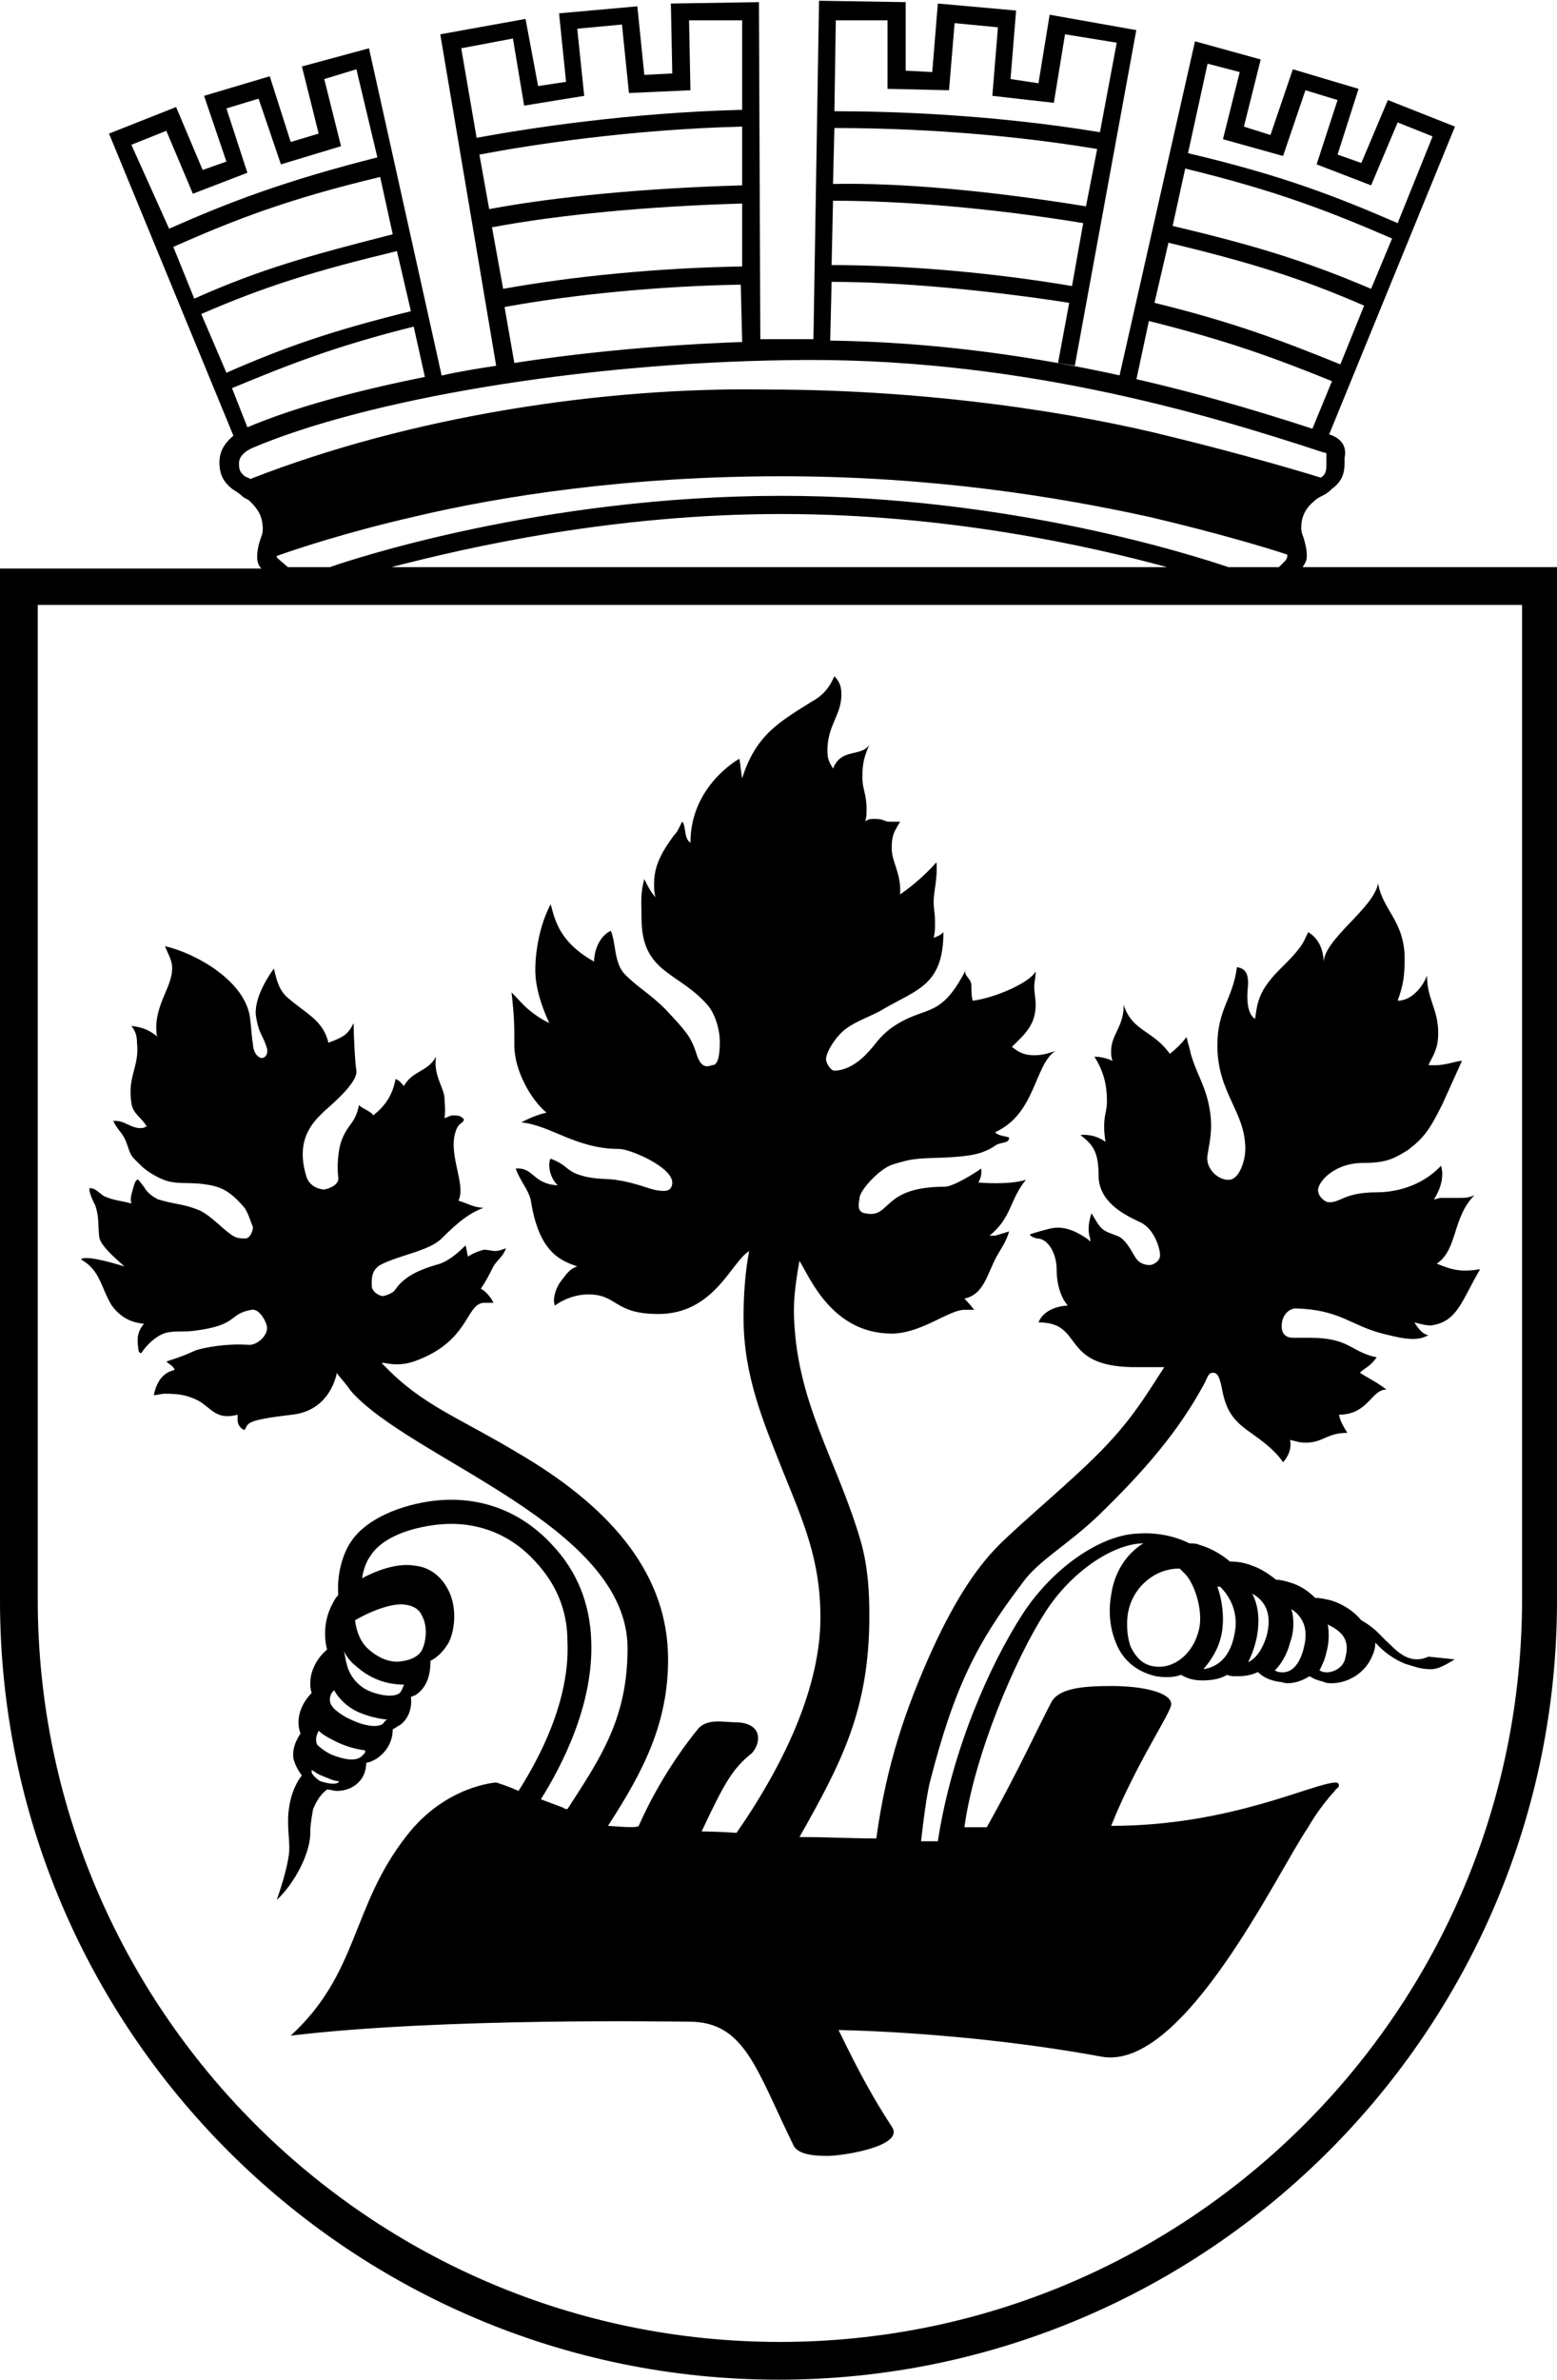 <svg width="400" height="611" viewBox="0 0 400 611" fill="none" xmlns="http://www.w3.org/2000/svg">
<g clip-path="url(#clip0)">
<path d="M334.65 145.612C335.368 144.535 335.727 143.817 335.727 142.74C335.727 140.945 335.368 139.867 335.009 138.431C334.65 137.354 334.291 136.636 334.291 135.559C334.291 132.686 335.368 130.532 337.522 128.736C338.241 128.018 338.959 127.659 339.677 127.3C340.395 126.941 341.113 126.582 342.19 125.505C345.063 123.35 345.422 121.196 345.422 118.682C345.422 118.323 345.422 117.964 345.422 117.605C345.781 115.81 345.781 112.937 341.472 111.501L373.788 32.507L356.553 25.684L349.731 41.842L343.627 39.688L349.013 22.812L332.136 17.785L326.391 34.661L319.569 32.507L323.878 15.271L307.002 10.603L287.612 96.42L291.921 97.498L295.153 82.417C315.26 87.444 327.11 91.752 342.19 97.857L337.163 110.065C307.361 100.37 263.914 88.162 213.285 87.444L213.645 72.363C231.239 72.363 253.86 74.517 274.686 77.749L271.813 93.189L276.122 93.907L291.921 7.731L269.659 3.781L266.786 21.375L259.605 20.298L261.041 2.704L240.934 0.909L239.497 18.503L232.675 18.144V0.55L210.413 0.19L208.977 87.085C206.463 87.085 204.309 87.085 201.795 87.085C199.641 87.085 197.487 87.085 195.332 87.085L194.973 0.55L172.352 0.909L172.711 18.862L165.53 19.221L163.734 1.627L143.627 3.422L145.422 21.016L138.241 22.093L135.009 4.858L113.106 8.808L127.469 93.907C122.801 94.625 118.133 95.343 113.465 96.42L94.793 12.399L77.558 17.067L81.867 34.302L74.686 36.456L69.3 19.58L52.424 24.607L58.169 41.483L52.065 43.638L45.242 27.48L28.007 34.302L59.964 111.86C57.81 113.655 56.373 115.81 56.373 118.682C56.373 121.914 57.451 123.709 59.605 125.505C60.682 126.223 61.4 126.582 62.118 127.3C62.837 128.018 63.555 128.018 64.273 128.736C66.427 130.891 67.504 132.686 67.504 135.918C67.504 136.995 67.145 137.713 66.786 138.79C66.427 139.867 66.068 141.304 66.068 143.099C66.068 144.176 66.427 145.253 67.145 145.971H0V410.963C0 521.196 89.767 610.962 200 610.962C310.233 610.962 400 521.196 400 410.963V145.612H334.65ZM310.233 16.349L318.492 18.503L314.183 35.738L329.623 40.047L335.368 23.171L343.627 25.684L338.241 42.201L352.244 47.587L359.066 31.429L368.043 35.02L359.066 57.282C343.267 50.46 329.623 45.074 305.206 39.329L310.233 16.349ZM304.488 43.279C328.187 49.023 341.831 54.41 357.63 61.232L352.244 74.158C335.368 66.977 322.442 63.027 301.257 58L304.488 43.279ZM296.589 77.749L300.18 62.309C321.005 67.336 333.932 71.286 350.449 78.467L344.345 93.548C329.264 87.444 317.056 82.776 296.589 77.749ZM214.722 5.217H228.007V22.812L243.806 23.171L245.242 5.936L256.373 7.013L254.937 24.607L270.736 26.402L273.609 8.808L286.894 10.963L282.585 33.943C254.219 29.275 228.007 28.557 214.363 28.557L214.722 5.217ZM214.363 32.865C228.007 32.865 253.86 33.584 281.867 38.252L278.995 52.973C254.578 49.023 231.598 46.869 214.004 47.228L214.363 32.865ZM214.004 51.537C231.598 51.537 254.219 53.332 278.276 57.282L275.404 73.44C254.219 69.849 231.957 68.054 213.645 68.054L214.004 51.537ZM315.619 145.612C307.002 142.74 259.605 127.3 200.718 127.3C139.318 127.3 89.767 143.817 84.74 145.612H73.968L71.454 143.458C71.095 143.099 71.095 143.099 71.095 142.74C76.122 140.945 89.049 136.636 106.284 132.686C128.905 127.3 161.58 122.273 200.718 122.273C239.856 122.273 272.172 127.659 295.153 132.686C312.029 136.636 325.314 140.585 330.7 142.381V142.74C330.7 143.099 330.7 143.099 330.341 143.817L328.546 145.612H315.619ZM190.664 87.803C170.916 88.521 150.808 90.316 132.136 93.189L129.623 78.826C147.217 75.594 169.479 73.44 190.305 73.081L190.664 87.803ZM118.492 12.399L131.777 9.885L134.65 27.12L150.09 24.607L148.294 7.372L159.785 6.295L161.58 23.889L177.379 23.171L177.02 5.217H190.664V28.198C161.939 28.916 136.086 32.865 122.442 35.379L118.492 12.399ZM123.16 39.688C136.445 37.174 161.939 33.225 190.664 32.507V47.587C165.889 48.305 142.908 50.46 125.673 53.691L123.16 39.688ZM126.391 58.359C143.627 55.128 166.248 52.973 190.664 52.255V68.413C169.12 68.772 147.217 70.927 129.264 74.158L126.391 58.359ZM33.752 37.174L42.729 33.584L49.551 49.742L63.555 44.356L58.169 27.839L66.427 25.325L72.172 42.201L87.612 37.533L83.303 20.298L91.562 17.785L96.948 40.406C72.891 46.51 58.887 51.896 43.447 58.718L33.752 37.174ZM44.524 63.386C59.964 56.564 73.609 51.178 97.666 45.433L100.898 60.155C79.713 65.541 66.786 69.131 49.91 76.672L44.524 63.386ZM51.706 80.621C68.223 73.44 81.149 69.49 101.975 64.463L105.566 79.903C85.099 84.93 72.891 89.239 58.169 95.702L51.706 80.621ZM59.605 99.652C74.327 93.548 86.176 88.88 106.284 83.853L109.156 96.779C91.203 100.37 75.404 104.679 63.555 109.706L59.605 99.652ZM64.273 122.991C63.914 122.632 63.555 122.632 62.837 122.273C61.759 121.196 61.4 120.837 61.4 119.041C61.4 117.964 61.759 116.528 64.632 115.092C94.075 102.524 149.372 93.189 202.154 92.471C259.605 91.393 308.438 105.756 340.036 116.169C340.754 116.169 340.754 116.528 340.754 116.528C340.754 116.528 340.754 117.246 340.754 117.605C340.754 117.964 340.754 118.682 340.754 119.401C340.754 121.196 340.395 121.914 339.318 122.632C333.573 120.837 318.851 116.528 301.257 112.219C277.199 106.115 239.138 100.011 197.127 100.011C155.117 99.293 105.566 106.833 64.273 122.991ZM200.718 131.968C243.447 131.968 280.072 140.226 299.82 145.612H100.539C119.928 140.585 157.271 131.968 200.718 131.968ZM391.023 410.603C391.023 515.81 305.566 601.268 200.359 601.268C95.153 601.268 9.695 515.81 9.695 410.603V155.307H391.023V410.603Z" fill="black"/>
<path d="M356.193 421.375C354.398 419.58 352.962 417.785 349.73 415.989C347.935 413.835 345.421 412.04 342.19 410.963C340.753 410.603 339.317 410.244 337.881 410.244C336.085 408.449 333.931 407.013 331.418 406.295C330.34 405.936 328.904 405.577 327.827 405.577C326.032 404.14 323.877 402.704 321.723 401.986C319.928 401.268 318.132 400.909 315.978 400.909C313.464 398.754 310.592 397.318 308.078 396.6C307.36 396.241 306.283 396.241 305.565 396.241C301.974 394.445 297.306 393.368 292.279 393.727C282.585 394.086 270.376 402.704 262.836 414.194C254.218 427.48 244.524 449.383 240.933 472.722H236.624C236.624 472.722 237.701 462.668 238.779 458C245.242 432.507 251.346 421.375 262.477 406.654C266.786 400.55 273.967 396.959 282.226 389.059C294.075 377.569 302.692 367.515 309.156 355.666C310.233 353.871 310.233 352.435 311.669 352.435C313.105 352.435 313.464 354.589 313.823 356.025C314.901 362.129 316.696 364.643 321.364 367.875C323.877 369.67 327.468 372.183 329.622 375.415C329.622 375.415 332.136 372.901 331.418 369.67C332.854 370.029 333.931 370.388 335.367 370.388C340.035 370.388 340.753 367.875 346.139 367.875C345.062 366.079 344.344 365.002 343.985 363.207C351.525 363.207 352.243 356.744 356.193 356.744C353.321 354.589 351.525 353.871 349.371 352.435C350.807 350.998 351.884 350.998 353.68 348.485C346.857 347.049 346.857 343.458 336.445 343.458C334.29 343.458 333.931 343.458 332.136 343.458C330.34 343.458 329.263 342.381 329.263 340.586C329.263 336.995 331.777 335.918 332.854 335.918C344.344 336.277 346.857 340.226 355.116 342.381C358.348 343.099 363.734 344.894 366.965 342.74C365.17 342.74 363.375 339.508 363.375 339.508C363.375 339.508 366.965 340.586 368.042 340.226C374.506 339.149 375.583 333.763 380.251 325.864C375.583 326.582 373.428 326.223 369.12 324.428C374.506 320.837 373.069 312.578 378.814 306.833C377.378 307.551 376.301 307.551 374.506 307.551C372.71 307.551 371.992 307.551 370.197 307.551C369.479 307.551 369.12 307.91 368.401 307.91C371.633 302.884 370.197 299.293 370.197 299.293C364.811 305.038 357.629 306.115 353.68 306.115C345.062 306.115 344.344 308.988 341.112 308.629C340.753 308.629 338.599 307.551 338.599 305.397C338.958 302.884 343.267 298.575 350.089 298.575C356.193 298.575 357.989 297.498 361.579 295.343C365.888 292.112 367.324 289.957 370.556 283.494L375.583 272.363C373.787 272.363 371.274 273.799 366.965 273.44C368.401 270.568 369.479 269.131 369.479 265.182C369.479 259.077 366.606 256.564 366.606 250.46C365.529 253.332 362.656 256.923 359.066 256.923C360.502 252.973 360.861 250.46 360.861 246.151C360.861 236.456 355.116 233.584 354.039 226.761C352.962 233.225 340.035 241.124 340.035 247.228C340.035 247.228 340.394 241.842 336.085 239.329C335.367 240.765 335.008 241.842 333.931 243.279C330.7 247.587 327.468 249.383 324.595 254.051C323.159 256.564 322.8 258.718 322.441 261.591C319.568 259.796 320.646 253.332 320.646 252.614C320.646 250.46 320.287 248.664 317.773 248.305C316.696 256.564 312.746 259.077 312.746 268.413C312.746 280.621 319.928 285.289 319.928 294.984C319.928 297.857 318.491 302.524 315.978 302.884C313.105 303.243 309.515 300.011 310.233 296.42C310.951 292.112 311.669 289.239 310.592 283.853C309.515 278.467 307.36 275.594 305.924 270.568C305.565 268.772 305.206 268.054 304.847 266.259C303.41 268.054 302.333 269.131 300.538 270.568C296.229 264.463 290.843 264.823 288.689 258C288.689 263.745 285.457 265.541 285.457 269.849C285.457 270.927 285.457 271.286 285.816 272.363C285.816 272.363 283.662 271.286 281.148 271.286C283.662 275.235 284.38 278.826 284.38 282.776C284.38 285.289 283.662 286.007 283.662 289.239C283.662 291.393 284.021 293.189 284.021 293.189C284.021 293.189 281.507 291.034 277.558 291.393C280.789 293.907 282.226 295.702 282.226 301.806C282.226 309.347 290.484 312.578 293.357 314.015C296.588 315.81 298.024 320.478 298.024 322.273C298.024 324.068 295.87 324.787 295.511 324.787C294.075 324.787 292.638 324.428 291.561 322.632C290.484 320.837 289.048 317.964 286.893 317.246C282.944 315.81 282.944 315.81 280.43 311.501C280.43 311.501 278.994 315.092 280.071 317.964C280.071 318.323 280.071 318.682 280.071 318.682C280.071 318.682 279.712 318.682 279.712 318.323C277.558 316.887 273.967 314.374 269.658 315.451C266.786 316.169 264.631 316.887 264.631 316.887C264.631 317.605 266.427 317.964 266.427 317.964C269.299 317.964 271.454 321.914 271.454 325.864C271.454 332.327 274.326 335.2 274.326 335.2C274.326 335.2 268.581 335.2 266.786 339.508C278.635 339.508 272.172 350.639 290.843 350.998C292.998 350.998 299.102 350.998 299.102 350.998C292.638 361.052 289.048 367.156 276.48 378.647C267.863 386.546 264.272 389.419 257.809 395.523C251.346 401.627 245.601 410.244 239.497 423.53C232.674 438.611 227.647 453.332 225.134 472.004C218.671 472.004 213.285 471.645 205.385 471.645C216.157 452.614 223.339 438.97 223.339 414.912C223.339 408.449 222.98 402.345 221.184 395.882C215.08 374.697 204.308 359.975 203.949 336.636C203.949 332.327 204.667 327.659 205.385 323.709C207.899 327.659 213.644 342.381 229.084 342.381C236.624 342.381 243.805 336.277 247.755 336.277H250.269C249.191 334.84 247.755 333.404 247.755 333.404C252.782 332.327 253.5 327.3 256.014 322.632C257.45 320.119 258.527 318.682 259.245 316.169L255.655 317.246H254.218C259.963 312.578 259.245 308.27 263.554 302.884C259.245 304.32 251.346 303.602 251.346 303.602C252.423 301.806 252.064 300.011 252.064 300.011C250.628 301.088 244.883 304.679 242.728 304.679C226.211 304.679 229.084 312.937 222.261 311.501C219.748 311.142 220.825 308.27 220.825 307.551C220.825 305.756 225.852 300.011 229.443 298.934C235.188 297.138 236.265 297.498 243.805 297.138C249.191 296.779 252.423 296.42 256.014 293.907C257.45 293.189 259.245 293.548 259.245 292.112C259.245 291.752 256.373 291.752 255.655 290.675C266.068 286.007 265.708 273.44 271.094 269.849C268.94 270.568 267.504 270.927 265.708 270.927C263.195 270.927 261.759 270.209 259.963 268.772C262.836 265.9 266.068 263.386 266.068 258C266.068 256.205 265.708 255.128 265.708 253.332C265.708 251.896 266.068 251.178 266.068 249.383C264.631 252.255 255.655 256.205 249.91 256.923C249.55 255.846 249.551 254.051 249.551 252.973C249.551 251.178 247.396 250.46 248.114 249.024C241.292 262.309 237.701 257.641 228.725 264.104C225.493 266.618 225.134 268.054 222.261 270.927C219.748 273.44 216.875 274.876 214.362 274.876C213.285 274.876 212.208 272.722 212.208 272.004C212.208 270.209 214.362 266.618 216.875 264.463C220.107 261.95 224.057 260.873 226.929 259.077C235.547 254.05 242.369 252.973 242.369 239.329C241.651 240.047 240.933 240.406 239.856 240.765C240.215 239.329 240.215 238.611 240.215 236.815C240.215 234.302 239.856 233.584 239.856 231.429C239.856 228.916 240.933 225.325 240.574 221.375C240.574 221.375 236.983 225.684 231.238 229.634C231.597 224.248 229.084 221.375 229.084 217.785C229.084 214.194 229.802 213.476 231.238 210.963C230.161 210.963 229.802 210.963 228.725 210.963C226.929 210.963 227.288 210.244 224.775 210.244C223.698 210.244 222.98 210.244 222.261 210.963C222.621 209.885 222.621 209.167 222.621 207.731C222.621 203.781 221.543 202.704 221.543 199.472C221.543 195.523 222.261 193.727 223.339 191.214C221.184 194.445 216.157 191.932 214.003 197.318C212.926 195.523 212.567 194.805 212.567 192.65C212.567 186.187 216.157 183.673 216.157 178.287C216.157 176.492 215.798 175.056 214.362 173.62C213.644 175.056 212.567 177.928 208.617 180.083C200.717 185.11 194.254 188.341 190.664 199.831C190.305 198.036 190.305 196.6 189.945 194.805C189.945 194.805 177.378 201.627 177.378 216.349C175.583 215.271 176.301 211.681 175.224 210.963C174.506 212.399 174.147 213.476 173.069 214.553C170.197 218.503 168.042 222.094 168.042 226.761C168.042 228.198 168.042 229.275 168.402 230.352C166.965 228.916 165.529 225.684 165.529 225.684C164.452 229.634 164.811 231.429 164.811 235.738C164.811 250.101 174.506 249.383 182.046 258.359C184.2 261.232 184.919 265.182 184.919 267.336C184.919 268.772 184.919 273.44 183.123 273.44C182.405 273.44 180.251 275.235 178.814 270.209C177.378 265.9 175.942 264.463 170.915 259.077C166.965 255.128 164.093 253.691 160.861 250.46C157.629 247.587 158.348 242.201 156.911 238.97C152.603 241.124 152.603 246.869 152.603 246.869C143.626 241.842 142.549 236.097 141.472 232.147C138.599 237.533 137.522 244.356 137.522 249.024C137.522 253.332 138.958 258 141.112 262.668C138.958 261.591 137.881 260.873 136.086 259.437C134.29 258 133.213 256.564 131.418 254.769C132.136 261.232 132.136 263.027 132.136 268.413C132.136 274.876 136.445 282.417 140.394 285.648C137.163 286.366 133.931 288.162 133.931 288.162C141.472 288.88 147.935 294.984 159.066 294.984C161.938 294.984 172.71 299.652 172.71 303.602C172.71 303.961 172.71 305.756 170.556 305.756C166.965 305.756 165.17 303.961 157.989 302.884C155.116 302.524 152.244 302.884 148.294 301.447C145.421 300.37 145.421 298.934 141.472 297.498C141.112 297.498 140.394 301.447 143.267 304.32C136.804 303.961 137.163 299.652 132.495 300.011C133.572 303.243 136.086 305.756 136.445 308.629C138.599 321.914 144.344 323.709 148.294 325.146C146.139 325.864 145.421 327.3 143.985 329.095C142.908 330.532 141.831 333.404 142.549 335.2C142.549 335.2 146.139 332.327 151.166 332.327C158.707 332.327 157.629 337.354 169.12 337.354C183.482 337.354 187.791 324.068 192.459 321.196C191.382 326.941 191.023 332.686 191.023 338.431C191.023 353.512 196.409 365.72 201.077 377.569C206.463 390.855 210.771 400.55 210.771 415.271C210.771 432.507 202.154 451.896 189.227 470.568C184.559 470.209 180.251 470.209 180.251 470.209C185.996 458 188.15 454.051 193.177 450.101C195.691 447.228 195.691 442.56 189.586 442.201C185.996 442.201 182.046 441.124 179.533 443.638C179.533 443.638 170.556 454.051 164.093 468.772C163.734 469.49 156.911 468.772 156.193 468.772C165.529 454.41 171.633 442.201 171.633 426.043C171.633 404.858 157.989 387.982 134.649 373.979C117.414 363.566 108.796 361.052 98.743 350.639L98.025 349.921H98.743C100.538 350.28 103.051 350.639 106.283 349.562C120.646 344.535 119.568 334.84 124.236 334.481C124.954 334.481 126.032 334.481 126.75 334.481C126.391 333.404 124.595 331.25 123.518 330.891C124.954 328.736 125.673 327.3 126.75 325.146C127.827 323.35 129.263 322.632 129.981 320.478C128.904 320.837 128.186 321.196 127.109 321.196L124.595 320.837C123.877 320.837 121.005 321.914 120.287 322.632C119.928 321.914 119.928 320.478 119.568 319.76C118.491 320.837 115.978 323.35 113.105 324.428C112.028 324.787 107.36 325.864 104.129 328.377C100.897 330.891 102.333 331.609 98.743 332.686C97.665 333.045 95.511 331.609 95.511 330.173C95.511 329.095 95.152 326.223 97.665 324.787C102.333 322.273 110.233 321.196 113.464 317.964C118.132 313.296 120.646 311.501 124.236 310.065C121.723 310.065 120.287 308.988 117.773 308.27C119.928 303.961 114.542 295.702 117.414 289.598C118.132 288.162 118.85 288.521 119.209 287.444C118.491 286.366 117.414 286.366 116.337 286.366C115.619 286.366 115.26 286.726 114.182 287.085C114.542 285.289 114.182 282.776 114.182 281.699C113.823 278.826 111.31 275.954 112.028 271.286C109.874 275.235 105.924 274.876 103.77 278.826C103.051 278.108 102.692 277.39 101.615 277.031C100.897 280.98 99.102 283.853 95.87 286.366C95.511 285.289 91.92 284.212 92.279 283.494C91.202 288.88 89.407 288.162 87.612 293.189C86.893 295.343 86.534 299.293 86.893 302.165C87.252 303.961 85.098 305.038 83.303 305.397C82.226 305.397 79.353 304.679 78.635 301.806C75.762 292.112 80.789 287.803 83.303 285.289C86.175 282.776 91.92 277.749 91.561 274.876C91.202 273.081 90.843 265.182 90.843 262.668C89.407 265.541 88.33 266.259 84.38 267.695C82.944 261.95 78.994 260.514 73.967 256.205C71.813 254.41 71.094 251.896 70.376 248.665C69.299 250.101 65.349 255.846 65.709 260.514C66.427 265.541 67.504 265.541 68.581 269.131C68.94 270.568 68.222 271.645 67.145 271.645C65.709 271.286 64.99 269.49 64.99 268.054C64.631 266.259 64.631 264.463 64.272 261.591C63.195 251.896 50.269 244.715 42.369 242.919C43.087 244.715 43.805 245.792 44.164 247.587C44.883 252.973 39.497 257.641 40.215 265.182C40.215 265.541 40.215 265.9 40.574 266.259C38.419 264.463 36.624 263.745 33.752 263.386C34.829 264.823 35.188 265.9 35.188 267.695C35.906 273.799 32.674 276.313 33.752 283.135C34.111 286.007 36.265 286.726 37.701 289.239C37.342 289.239 36.983 289.598 36.624 289.598C33.752 289.957 31.956 287.444 29.084 287.803C30.52 290.675 31.597 290.675 32.674 293.907C33.752 297.138 33.752 296.779 36.265 299.293C37.701 300.729 40.215 302.165 42.01 302.884C45.601 304.32 48.832 303.243 54.218 304.32C57.809 305.038 59.963 306.833 62.477 309.706C63.554 310.783 64.272 313.296 64.99 315.092C64.99 315.451 64.631 317.605 63.195 317.964C61.759 317.964 60.682 317.964 59.245 316.887C56.373 314.733 54.218 312.219 51.346 310.783C47.037 308.988 45.242 309.347 40.574 307.91C39.138 307.192 37.701 306.115 36.983 304.679C36.265 303.961 35.547 302.524 35.188 302.884C34.47 303.602 34.47 304.32 34.111 305.397C33.752 306.833 33.392 307.551 33.752 308.988C31.238 308.27 29.443 308.27 26.929 307.192C25.493 306.474 24.775 305.038 22.98 305.038C22.98 305.397 22.98 305.397 22.98 305.756C23.339 307.192 23.698 307.91 24.416 309.347C25.493 312.219 25.134 314.374 25.493 317.605C25.852 320.119 30.879 324.068 31.956 325.146C31.956 325.146 21.902 321.914 20.825 323.35C25.852 326.223 25.852 330.532 28.725 335.2C30.879 338.072 33.392 339.508 36.983 339.867C35.188 342.022 35.188 343.817 35.547 346.331C35.547 347.049 35.906 347.408 36.265 347.408C37.701 345.253 40.574 342.381 43.446 342.022C45.601 341.663 47.037 342.022 49.91 341.663C61.4 340.226 58.527 337.354 64.631 336.277C66.427 335.918 68.222 338.79 68.581 340.586C68.94 342.74 66.068 345.612 63.554 345.253C58.168 344.894 52.423 345.972 50.269 346.69C47.037 348.126 47.037 348.126 42.728 349.562C43.446 350.28 44.524 350.639 44.883 351.717C41.651 352.435 40.215 354.948 39.497 358.18C40.574 358.18 41.292 357.821 42.369 357.821C45.96 357.821 48.114 358.18 50.987 359.616C54.577 361.77 55.655 364.643 61.041 363.207C61.041 363.925 61.041 364.284 61.041 364.643C61.041 365.72 61.759 366.797 62.836 367.156C63.913 365.361 62.836 364.643 75.044 363.207C85.098 362.129 86.534 352.435 86.534 352.435C86.534 352.794 88.689 354.948 90.125 357.103C105.565 374.697 161.22 391.573 161.22 423.171C161.22 441.124 154.398 451.178 145.78 464.463C145.421 464.463 145.062 464.463 144.703 464.104L138.958 461.95C144.344 453.332 152.603 437.533 151.884 421.016C151.525 411.681 148.294 403.422 141.831 396.6C133.572 387.623 122.441 383.673 110.233 385.469C100.897 386.905 93.357 390.855 90.125 395.882C87.971 399.113 86.534 404.14 86.893 409.526C86.175 410.244 85.816 410.963 85.457 411.681C83.662 414.912 82.944 419.221 84.021 423.53C82.225 424.966 79.712 428.198 79.712 432.147C79.712 432.866 79.712 433.584 80.071 434.661C77.558 437.174 75.762 441.124 77.199 445.074C75.762 447.228 75.044 449.383 75.403 451.537C75.762 452.973 76.481 454.41 77.558 455.846C75.762 458 74.685 461.232 74.326 463.745C73.608 467.695 74.326 471.645 74.326 474.517C74.326 478.826 71.094 487.803 71.094 487.803C75.762 483.494 80.071 475.235 79.712 469.849C79.712 468.413 80.43 464.463 80.43 464.463C81.507 461.95 82.585 460.514 84.021 459.437C84.739 459.437 85.816 459.796 86.534 459.796C87.971 459.796 89.766 459.436 91.202 458.359C92.279 457.641 94.075 455.846 94.075 452.614C95.87 452.255 97.306 451.178 97.665 450.819C99.82 449.024 100.897 446.51 100.897 443.997C101.615 443.638 101.974 443.279 102.692 442.919C104.847 441.483 105.924 438.611 105.565 435.738C105.924 435.379 106.642 435.379 107.001 435.02C109.515 433.225 110.592 430.352 110.592 426.402C112.746 425.325 114.182 423.53 115.26 421.735C117.055 418.144 117.414 412.04 114.901 407.731C113.105 404.499 110.233 402.345 106.642 401.986C102.692 401.268 97.665 402.704 92.998 405.217C93.357 403.063 94.075 400.909 95.152 399.472C97.665 395.523 103.41 392.65 111.31 391.573C121.364 390.137 130.7 393.368 137.522 400.909C142.908 406.654 145.78 413.476 145.78 421.375C146.498 436.815 138.24 451.896 133.213 459.796C129.981 458.359 127.468 457.641 127.468 457.641C127.468 457.641 114.542 458.359 104.488 471.286C90.125 489.598 92.279 506.474 74.685 522.632C113.464 517.964 173.069 519.042 177.019 519.042C191.382 519.042 194.254 531.25 203.949 550.998C205.026 552.794 207.899 553.512 212.567 553.512C216.516 553.512 232.674 550.998 229.084 545.972C224.416 538.79 220.825 532.327 215.439 521.196C215.439 521.196 247.755 521.555 282.944 528.018C304.129 531.968 328.545 479.903 336.085 469.131C336.085 469.131 338.599 464.463 342.908 459.796C343.267 459.077 343.985 459.077 343.985 458.359C343.985 458 343.626 457.641 343.267 457.641C337.522 457.641 316.337 468.772 285.457 468.772C291.92 452.614 300.897 439.688 300.897 437.533C300.897 434.661 294.075 432.866 285.457 432.866C277.558 432.866 271.813 433.584 270.017 437.174C267.145 442.56 261.4 455.128 253.5 469.131H247.755C250.269 450.819 260.682 426.043 268.581 413.835C275.044 403.781 285.457 396.6 293.357 396.241C293.357 396.241 293.357 396.241 293.716 396.241C289.048 399.113 286.175 404.14 285.457 409.526C284.739 413.476 285.098 417.785 286.534 421.375C288.33 426.402 292.279 429.275 296.947 430.352C299.102 430.711 301.615 430.711 303.41 429.993C305.206 431.07 307.001 431.429 308.796 431.429C311.31 431.429 313.464 431.07 315.26 429.993C315.978 430.352 316.696 430.352 317.414 430.352C317.773 430.352 318.132 430.352 318.132 430.352C319.928 430.352 321.723 429.993 323.159 429.275C324.595 430.711 326.391 431.429 328.545 431.788C329.263 431.788 329.981 432.147 330.699 432.147C332.854 432.147 334.649 431.429 336.445 430.352C337.522 431.07 338.599 431.429 340.035 431.788C340.753 432.147 341.472 432.147 342.19 432.147C346.139 432.147 350.807 429.634 352.603 424.966C352.962 424.248 353.321 423.171 353.321 421.735C353.68 422.094 354.039 422.453 354.398 422.812C356.193 424.607 358.348 426.043 360.861 427.121C363.375 427.839 364.811 428.557 367.683 428.557C370.197 428.557 373.428 426.043 373.787 426.043C373.787 426.043 370.556 425.684 366.965 425.325C361.579 427.839 357.989 422.812 356.193 421.375ZM86.893 457.641C85.816 458.359 83.303 457.641 82.225 457.282C81.148 456.564 80.43 455.846 80.071 455.128C80.071 454.769 80.071 454.769 80.071 454.41C80.789 454.769 81.507 455.487 82.585 455.846C84.38 456.564 85.816 457.282 86.893 457.282C87.252 457.282 86.893 457.641 86.893 457.641ZM92.998 450.819C91.561 452.255 88.689 451.896 85.098 450.46C82.944 449.383 81.867 448.305 81.507 447.946C80.789 446.51 81.507 445.074 81.867 444.356C82.585 445.074 83.662 445.792 85.098 446.51C88.33 448.305 91.202 449.024 93.716 449.383C94.075 449.742 93.716 450.101 92.998 450.819ZM98.383 442.56C96.947 443.638 93.357 443.279 88.689 440.765C86.893 439.688 84.739 438.252 84.739 436.456C84.739 435.379 85.098 434.661 85.816 433.943C87.252 436.456 89.407 438.252 91.561 439.329C92.279 439.688 95.511 441.124 99.461 441.483C98.743 441.842 98.743 442.201 98.383 442.56ZM102.692 434.661C100.897 436.097 96.229 435.02 93.716 433.584C91.92 432.507 89.766 430.352 89.048 427.121C88.689 426.043 88.689 424.966 88.33 423.889C89.048 425.325 90.125 426.761 91.561 427.839C95.152 431.07 99.461 432.507 103.77 432.507C103.41 433.584 103.051 434.302 102.692 434.661ZM104.488 412.04C106.283 412.399 107.719 413.117 108.437 414.912C109.874 417.426 109.515 421.375 108.437 423.53C108.078 424.607 106.283 426.043 103.77 426.402C100.897 427.121 97.665 426.043 94.793 423.53C92.638 421.735 91.561 418.862 91.202 415.989C95.511 413.476 101.256 411.322 104.488 412.04ZM308.078 418.144C306.642 424.607 301.615 428.557 296.588 427.839C293.716 427.48 291.92 425.684 290.484 422.812C289.407 419.939 289.407 416.349 289.766 414.194C290.484 410.244 292.638 407.013 295.87 404.858C298.024 403.422 300.538 402.704 303.051 402.704C303.41 403.063 303.77 403.422 304.129 403.781C306.642 405.936 309.156 413.117 308.078 418.144ZM317.414 417.785C316.696 424.248 313.823 427.839 309.156 428.557C311.31 426.043 313.105 423.171 313.823 419.58C314.542 415.989 314.182 411.322 312.746 407.372C313.105 407.372 313.105 407.372 313.464 407.372C315.978 409.885 317.773 413.476 317.414 417.785ZM325.313 420.298C324.236 423.53 322.8 425.684 320.646 426.761C321.723 424.607 322.8 421.735 323.159 418.503C323.518 414.912 323.159 412.04 321.723 409.167C325.673 411.322 326.75 415.271 325.313 420.298ZM335.008 422.812C334.29 426.043 332.495 429.993 328.545 429.275C328.186 429.275 327.827 428.916 327.468 428.916C329.263 427.121 330.7 424.607 331.418 421.735C332.495 418.862 332.495 415.63 331.777 413.117C335.008 415.271 336.086 418.503 335.008 422.812ZM345.421 426.402C344.344 428.916 341.471 429.634 340.035 429.275C339.676 429.275 339.317 428.916 338.958 428.916C339.676 427.48 340.394 426.043 340.753 424.248C341.471 421.735 341.471 419.221 341.112 417.067C343.267 418.144 344.703 419.221 345.421 420.657C346.498 422.812 345.78 424.966 345.421 426.402Z" fill="black"/>
</g>
<defs>
<clipPath id="clip0">
<rect y="0.19" width="400" height="610.77" fill="white"/>
</clipPath>
</defs>
</svg>
